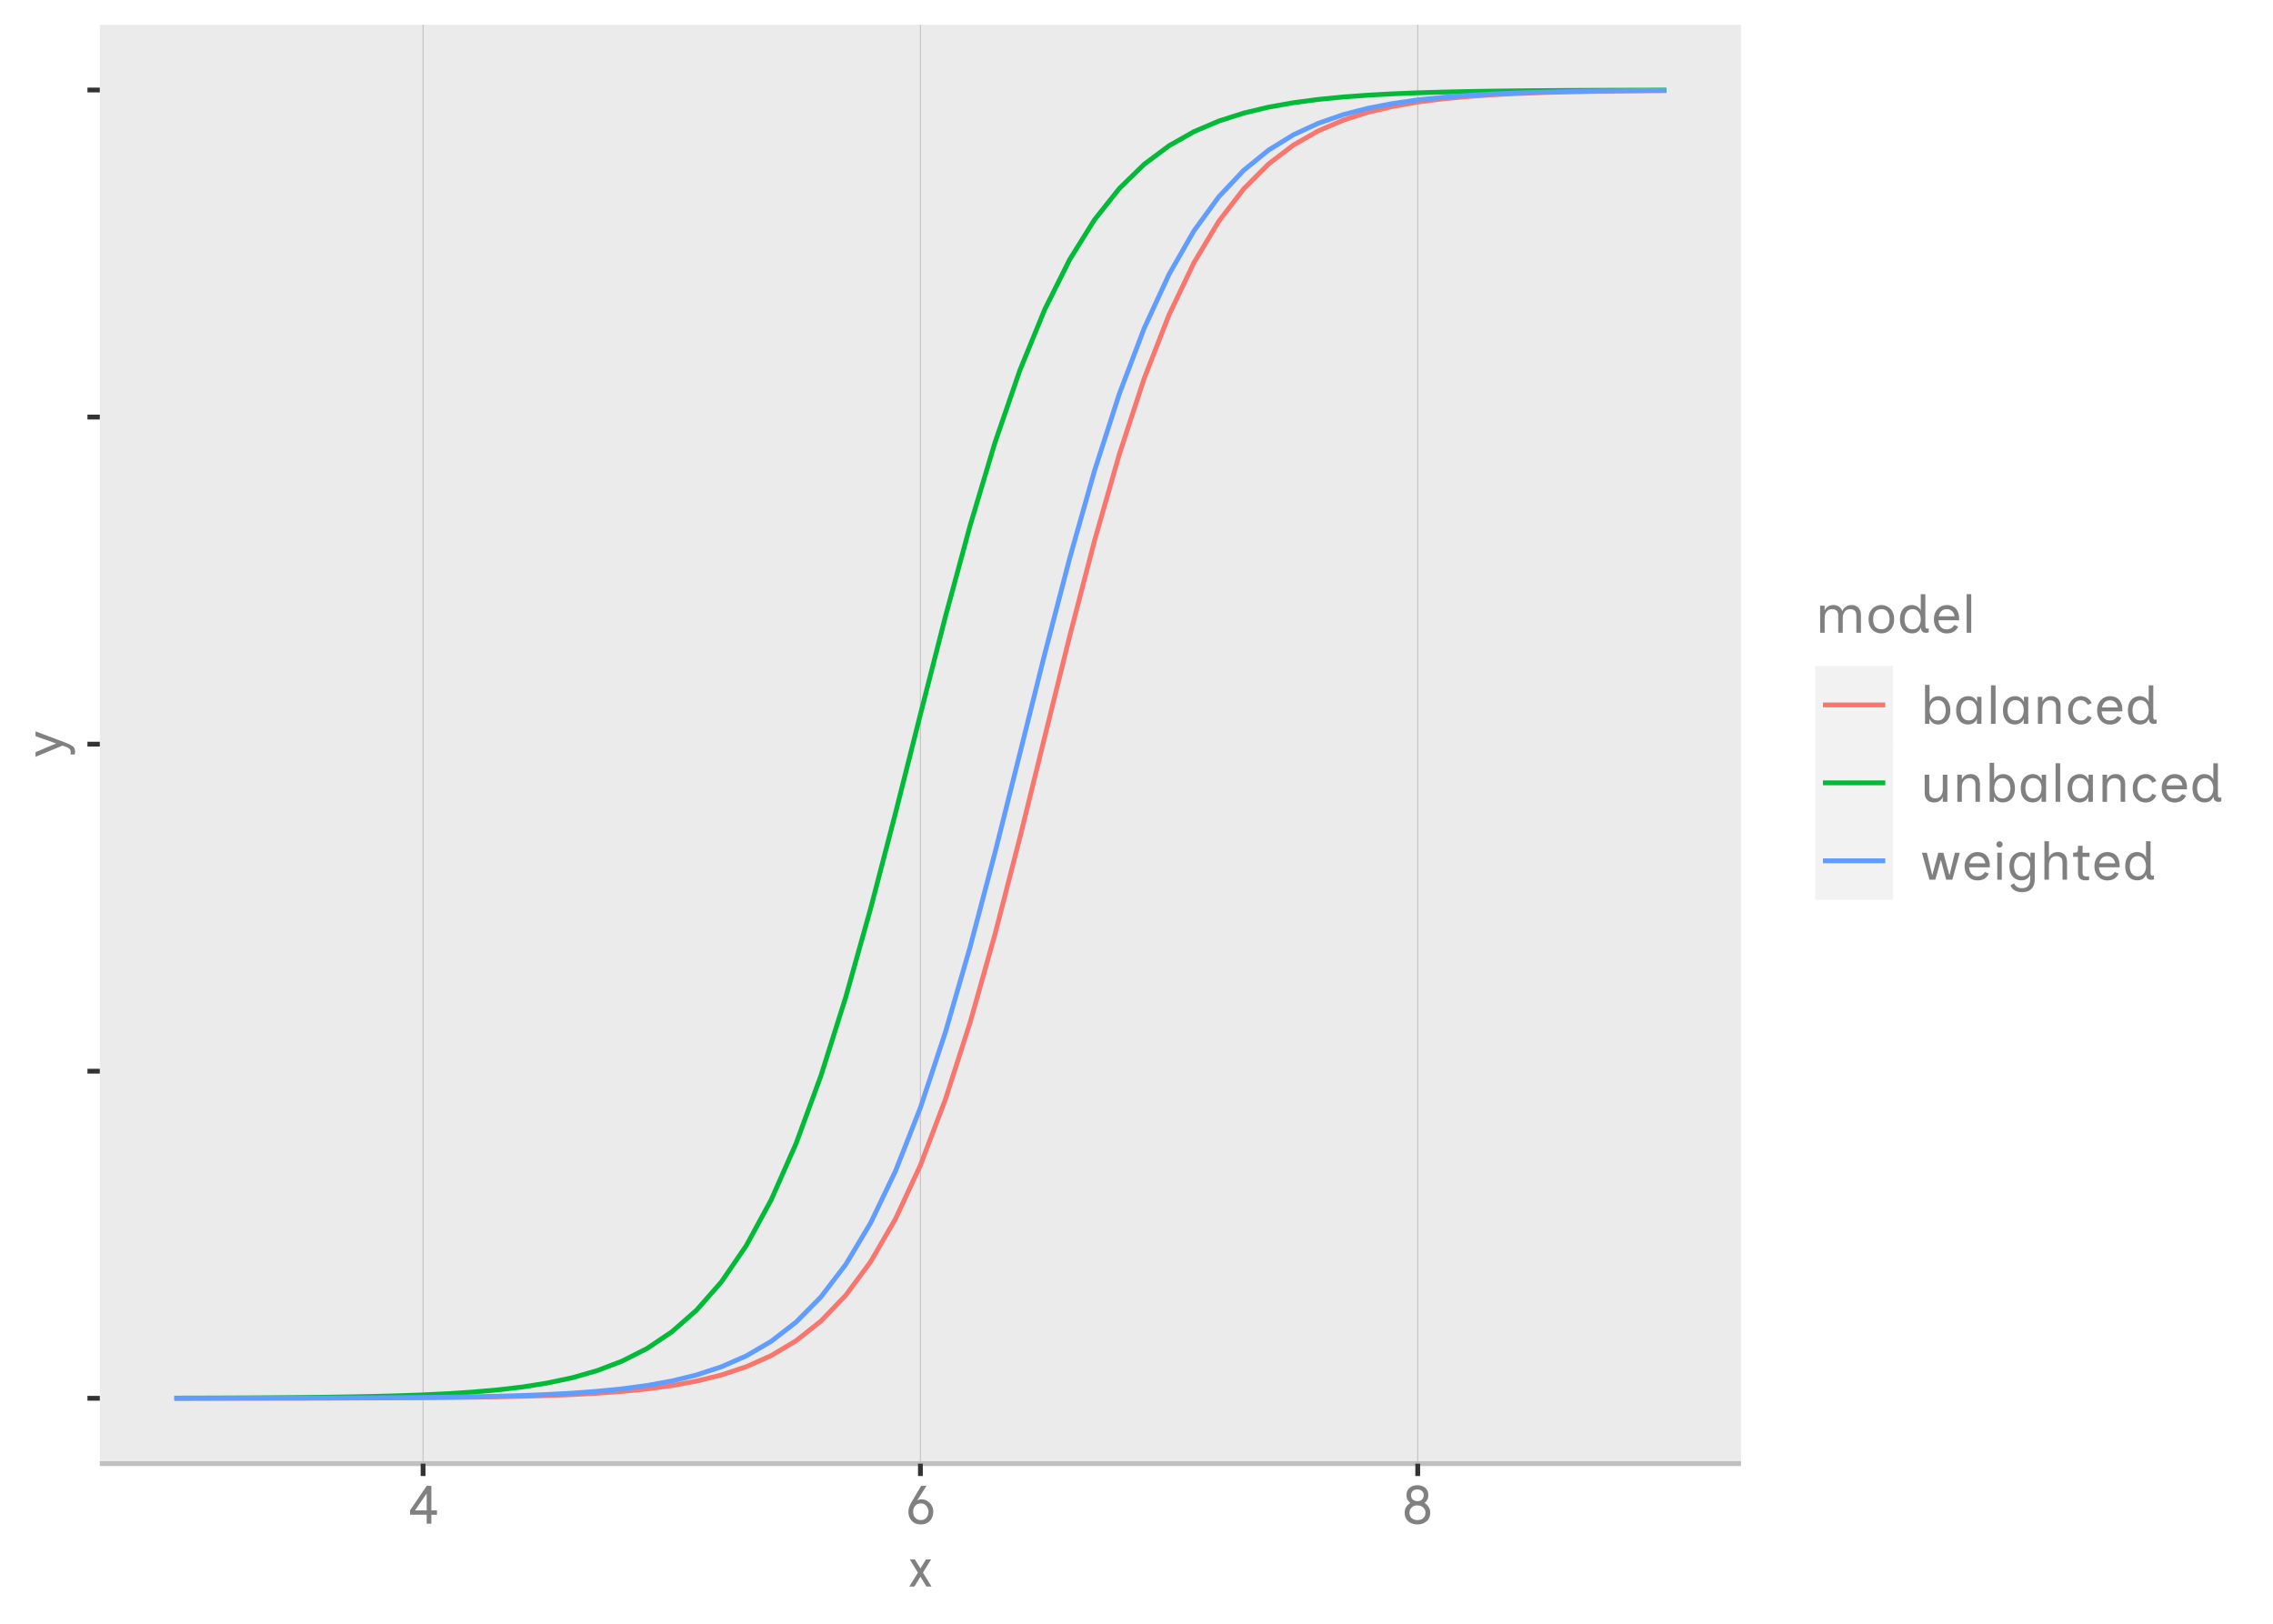 <?xml version="1.0" encoding="UTF-8"?>
<svg xmlns="http://www.w3.org/2000/svg" xmlns:xlink="http://www.w3.org/1999/xlink" width="504pt" height="360pt" viewBox="0 0 504 360" version="1.1">
<defs>
<g>
<symbol overflow="visible" id="glyph0-0">
<path style="stroke:none;" d="M 1.141 1.797 L 1.141 -8.766 L 6.641 -8.766 L 6.641 1.797 Z M 2.156 0.859 L 5.609 0.859 L 5.609 -7.828 L 2.156 -7.828 Z M 2.156 0.859 "/>
</symbol>
<symbol overflow="visible" id="glyph0-1">
<path style="stroke:none;" d="M 4.484 -0.016 L 4.484 -2.016 L 0.781 -2.016 L 0.781 -2.969 L 4.484 -8.406 L 5.516 -8.406 L 5.516 -2.969 L 6.766 -2.969 L 6.766 -2 L 5.516 -2 L 5.516 -0.016 Z M 1.891 -2.969 L 4.484 -2.969 L 4.484 -6.703 Z M 1.891 -2.969 "/>
</symbol>
<symbol overflow="visible" id="glyph0-2">
<path style="stroke:none;" d="M 3.688 0.141 C 3.102 0.141 2.602 0.02 2.188 -0.219 C 1.781 -0.469 1.461 -0.805 1.234 -1.234 C 1.016 -1.672 0.906 -2.164 0.906 -2.719 C 0.906 -3.113 0.984 -3.492 1.141 -3.859 C 1.297 -4.223 1.457 -4.551 1.625 -4.844 L 3.734 -8.406 L 4.922 -8.406 L 2.828 -5.125 C 2.898 -5.207 3.031 -5.273 3.219 -5.328 C 3.406 -5.391 3.594 -5.422 3.781 -5.422 C 4.25 -5.422 4.68 -5.301 5.078 -5.062 C 5.484 -4.82 5.805 -4.5 6.047 -4.094 C 6.297 -3.688 6.422 -3.227 6.422 -2.719 C 6.422 -2.164 6.305 -1.672 6.078 -1.234 C 5.859 -0.805 5.547 -0.469 5.141 -0.219 C 4.734 0.02 4.25 0.141 3.688 0.141 Z M 3.703 -0.812 C 4.211 -0.812 4.613 -0.988 4.906 -1.344 C 5.207 -1.707 5.359 -2.172 5.359 -2.734 C 5.359 -3.023 5.289 -3.305 5.156 -3.578 C 5.02 -3.848 4.828 -4.07 4.578 -4.25 C 4.328 -4.426 4.016 -4.516 3.641 -4.516 C 3.273 -4.516 2.969 -4.426 2.719 -4.25 C 2.469 -4.07 2.273 -3.848 2.141 -3.578 C 2.016 -3.305 1.953 -3.023 1.953 -2.734 C 1.953 -2.379 2.016 -2.055 2.141 -1.766 C 2.273 -1.473 2.473 -1.238 2.734 -1.062 C 2.992 -0.895 3.316 -0.812 3.703 -0.812 Z M 3.703 -0.812 "/>
</symbol>
<symbol overflow="visible" id="glyph0-3">
<path style="stroke:none;" d="M 3.594 0.141 C 3.082 0.141 2.609 0.039 2.172 -0.156 C 1.742 -0.352 1.398 -0.645 1.141 -1.031 C 0.891 -1.414 0.766 -1.883 0.766 -2.438 C 0.766 -2.938 0.879 -3.367 1.109 -3.734 C 1.348 -4.098 1.648 -4.391 2.016 -4.609 C 1.773 -4.797 1.57 -5.035 1.406 -5.328 C 1.25 -5.617 1.172 -5.961 1.172 -6.359 C 1.172 -6.836 1.281 -7.238 1.5 -7.562 C 1.719 -7.883 2.008 -8.129 2.375 -8.297 C 2.738 -8.461 3.145 -8.547 3.594 -8.547 C 4.039 -8.547 4.445 -8.461 4.812 -8.297 C 5.176 -8.129 5.469 -7.883 5.688 -7.562 C 5.906 -7.238 6.016 -6.836 6.016 -6.359 C 6.016 -5.961 5.938 -5.617 5.781 -5.328 C 5.633 -5.035 5.43 -4.797 5.172 -4.609 C 5.547 -4.391 5.848 -4.098 6.078 -3.734 C 6.316 -3.367 6.438 -2.938 6.438 -2.438 C 6.438 -1.883 6.305 -1.414 6.047 -1.031 C 5.785 -0.645 5.441 -0.352 5.016 -0.156 C 4.586 0.039 4.113 0.141 3.594 0.141 Z M 3.594 -5.016 C 4.039 -5.016 4.383 -5.141 4.625 -5.391 C 4.875 -5.641 5 -5.961 5 -6.359 C 5 -6.691 4.875 -6.984 4.625 -7.234 C 4.383 -7.492 4.035 -7.625 3.578 -7.625 C 3.117 -7.625 2.77 -7.492 2.531 -7.234 C 2.301 -6.984 2.188 -6.691 2.188 -6.359 C 2.188 -5.961 2.305 -5.641 2.547 -5.391 C 2.797 -5.141 3.145 -5.016 3.594 -5.016 Z M 3.609 -0.812 C 4.148 -0.812 4.582 -0.961 4.906 -1.266 C 5.227 -1.566 5.391 -1.957 5.391 -2.438 C 5.391 -2.738 5.312 -3.016 5.156 -3.266 C 5.008 -3.516 4.801 -3.711 4.531 -3.859 C 4.27 -4.004 3.957 -4.078 3.594 -4.078 C 3.039 -4.078 2.609 -3.914 2.297 -3.594 C 1.984 -3.27 1.828 -2.883 1.828 -2.438 C 1.828 -1.957 1.988 -1.566 2.312 -1.266 C 2.645 -0.961 3.078 -0.812 3.609 -0.812 Z M 3.609 -0.812 "/>
</symbol>
<symbol overflow="visible" id="glyph0-4">
<path style="stroke:none;" d="M 4.016 0 L 2.688 -2.172 L 1.344 0 L 0.219 0 L 2.125 -3.078 L 0.328 -6 L 1.453 -6 L 2.688 -4.016 L 3.906 -6 L 5.047 -6 L 3.25 -3.078 L 5.141 0 Z M 4.016 0 "/>
</symbol>
<symbol overflow="visible" id="glyph0-5">
<path style="stroke:none;" d="M 1.109 0 L 1.109 -6 L 2.109 -6 L 2.109 -4.875 C 2.148 -5.02 2.242 -5.191 2.391 -5.391 C 2.535 -5.586 2.742 -5.758 3.016 -5.906 C 3.297 -6.062 3.66 -6.141 4.109 -6.141 C 4.566 -6.141 4.961 -6.02 5.297 -5.781 C 5.641 -5.551 5.883 -5.207 6.031 -4.75 L 6.031 -4.781 C 6.062 -4.914 6.156 -5.094 6.312 -5.312 C 6.477 -5.531 6.711 -5.723 7.016 -5.891 C 7.316 -6.055 7.691 -6.141 8.141 -6.141 C 8.723 -6.141 9.203 -5.953 9.578 -5.578 C 9.961 -5.203 10.156 -4.656 10.156 -3.938 L 10.156 0 L 9.141 0 L 9.141 -3.797 C 9.141 -4.316 9.016 -4.688 8.766 -4.906 C 8.523 -5.125 8.203 -5.234 7.797 -5.234 C 7.242 -5.234 6.828 -5.047 6.547 -4.672 C 6.266 -4.297 6.125 -3.816 6.125 -3.234 L 6.125 0 L 5.125 0 L 5.125 -3.797 C 5.125 -4.316 5 -4.688 4.75 -4.906 C 4.5 -5.125 4.176 -5.234 3.781 -5.234 C 3.227 -5.234 2.812 -5.047 2.531 -4.672 C 2.25 -4.297 2.109 -3.816 2.109 -3.234 L 2.109 0 Z M 1.109 0 "/>
</symbol>
<symbol overflow="visible" id="glyph0-6">
<path style="stroke:none;" d="M 3.484 0.141 C 2.984 0.141 2.516 0.023 2.078 -0.203 C 1.648 -0.441 1.301 -0.797 1.031 -1.266 C 0.77 -1.734 0.641 -2.312 0.641 -3 C 0.641 -3.688 0.77 -4.266 1.031 -4.734 C 1.301 -5.203 1.648 -5.551 2.078 -5.781 C 2.516 -6.02 2.984 -6.141 3.484 -6.141 C 3.973 -6.141 4.43 -6.02 4.859 -5.781 C 5.297 -5.551 5.645 -5.203 5.906 -4.734 C 6.176 -4.266 6.312 -3.688 6.312 -3 C 6.312 -2.312 6.176 -1.734 5.906 -1.266 C 5.645 -0.797 5.297 -0.441 4.859 -0.203 C 4.43 0.023 3.973 0.141 3.484 0.141 Z M 3.484 -0.766 C 4.078 -0.766 4.523 -0.957 4.828 -1.344 C 5.141 -1.738 5.297 -2.289 5.297 -3 C 5.297 -3.707 5.141 -4.254 4.828 -4.641 C 4.523 -5.035 4.078 -5.234 3.484 -5.234 C 2.879 -5.234 2.422 -5.035 2.109 -4.641 C 1.805 -4.254 1.656 -3.707 1.656 -3 C 1.656 -2.289 1.805 -1.738 2.109 -1.344 C 2.422 -0.957 2.879 -0.766 3.484 -0.766 Z M 3.484 -0.766 "/>
</symbol>
<symbol overflow="visible" id="glyph0-7">
<path style="stroke:none;" d="M 3.359 0.141 C 2.836 0.141 2.367 0.02 1.953 -0.219 C 1.547 -0.469 1.223 -0.82 0.984 -1.281 C 0.754 -1.75 0.641 -2.32 0.641 -3 C 0.641 -3.656 0.75 -4.219 0.969 -4.688 C 1.195 -5.156 1.508 -5.516 1.906 -5.766 C 2.312 -6.016 2.773 -6.141 3.297 -6.141 C 3.578 -6.141 3.852 -6.086 4.125 -5.984 C 4.395 -5.891 4.629 -5.742 4.828 -5.547 C 5.035 -5.359 5.176 -5.125 5.25 -4.844 L 5.25 -8.547 L 6.266 -8.547 L 6.266 -1.516 C 6.266 -1.273 6.316 -1.102 6.422 -1 C 6.523 -0.906 6.723 -0.891 7.016 -0.953 L 7.016 -0.125 C 6.941 -0.082 6.859 -0.047 6.766 -0.016 C 6.672 0.004 6.547 0.016 6.391 0.016 C 6.078 0.016 5.816 -0.078 5.609 -0.266 C 5.398 -0.453 5.297 -0.754 5.297 -1.172 C 5.211 -0.961 5.086 -0.754 4.922 -0.547 C 4.754 -0.336 4.539 -0.172 4.281 -0.047 C 4.02 0.078 3.711 0.141 3.359 0.141 Z M 3.406 -0.75 C 4 -0.75 4.453 -0.957 4.766 -1.375 C 5.086 -1.801 5.25 -2.344 5.25 -3 C 5.25 -3.406 5.176 -3.773 5.031 -4.109 C 4.895 -4.453 4.691 -4.723 4.422 -4.922 C 4.148 -5.129 3.82 -5.234 3.438 -5.234 C 3.039 -5.234 2.707 -5.129 2.438 -4.922 C 2.176 -4.723 1.977 -4.453 1.844 -4.109 C 1.719 -3.766 1.656 -3.383 1.656 -2.969 C 1.656 -2.562 1.719 -2.188 1.844 -1.844 C 1.977 -1.508 2.172 -1.242 2.422 -1.047 C 2.68 -0.848 3.008 -0.75 3.406 -0.75 Z M 3.406 -0.75 "/>
</symbol>
<symbol overflow="visible" id="glyph0-8">
<path style="stroke:none;" d="M 3.484 0.156 C 2.984 0.156 2.516 0.031 2.078 -0.219 C 1.648 -0.469 1.301 -0.828 1.031 -1.297 C 0.77 -1.773 0.641 -2.332 0.641 -2.969 C 0.641 -3.625 0.77 -4.188 1.031 -4.656 C 1.301 -5.133 1.648 -5.5 2.078 -5.75 C 2.516 -6.008 2.984 -6.141 3.484 -6.141 C 4.004 -6.141 4.469 -6.035 4.875 -5.828 C 5.289 -5.617 5.617 -5.289 5.859 -4.844 C 6.109 -4.395 6.234 -3.82 6.234 -3.125 L 6.234 -2.766 L 1.641 -2.766 C 1.672 -2.18 1.836 -1.695 2.141 -1.312 C 2.453 -0.938 2.895 -0.75 3.469 -0.75 C 3.832 -0.75 4.16 -0.832 4.453 -1 C 4.742 -1.176 4.973 -1.414 5.141 -1.719 L 6.031 -1.359 C 5.539 -0.348 4.691 0.156 3.484 0.156 Z M 3.469 -5.234 C 2.977 -5.234 2.586 -5.082 2.297 -4.781 C 2.004 -4.477 1.812 -4.098 1.719 -3.641 L 5.219 -3.641 C 5.219 -3.867 5.148 -4.102 5.016 -4.344 C 4.891 -4.594 4.695 -4.801 4.438 -4.969 C 4.188 -5.145 3.863 -5.234 3.469 -5.234 Z M 3.469 -5.234 "/>
</symbol>
<symbol overflow="visible" id="glyph0-9">
<path style="stroke:none;" d="M 1.078 0 L 1.078 -8.547 L 2.094 -8.547 L 2.094 0 Z M 1.078 0 "/>
</symbol>
<symbol overflow="visible" id="glyph0-10">
<path style="stroke:none;" d="M 4.016 0.141 C 3.66 0.141 3.352 0.078 3.094 -0.047 C 2.844 -0.172 2.629 -0.336 2.453 -0.547 C 2.285 -0.754 2.16 -0.961 2.078 -1.172 L 2.078 0 L 1.109 0 L 1.109 -8.641 L 2.109 -8.641 L 2.109 -4.844 C 2.203 -5.125 2.348 -5.359 2.547 -5.547 C 2.742 -5.742 2.977 -5.891 3.25 -5.984 C 3.52 -6.086 3.789 -6.141 4.062 -6.141 C 4.594 -6.141 5.055 -6.016 5.453 -5.766 C 5.848 -5.516 6.156 -5.156 6.375 -4.688 C 6.602 -4.219 6.719 -3.656 6.719 -3 C 6.719 -2.32 6.602 -1.75 6.375 -1.281 C 6.145 -0.82 5.82 -0.469 5.406 -0.219 C 5 0.02 4.535 0.141 4.016 0.141 Z M 3.953 -0.75 C 4.348 -0.75 4.676 -0.848 4.938 -1.047 C 5.195 -1.242 5.391 -1.508 5.516 -1.844 C 5.648 -2.188 5.719 -2.562 5.719 -2.969 C 5.719 -3.383 5.648 -3.766 5.516 -4.109 C 5.391 -4.453 5.191 -4.727 4.922 -4.938 C 4.66 -5.145 4.328 -5.242 3.922 -5.234 C 3.535 -5.234 3.207 -5.129 2.938 -4.922 C 2.676 -4.723 2.473 -4.453 2.328 -4.109 C 2.191 -3.773 2.125 -3.406 2.125 -3 C 2.125 -2.344 2.281 -1.801 2.594 -1.375 C 2.914 -0.957 3.367 -0.75 3.953 -0.75 Z M 3.953 -0.75 "/>
</symbol>
<symbol overflow="visible" id="glyph0-11">
<path style="stroke:none;" d="M 3.297 0.141 C 2.773 0.141 2.312 0.016 1.906 -0.234 C 1.508 -0.484 1.195 -0.844 0.969 -1.312 C 0.75 -1.781 0.641 -2.344 0.641 -3 C 0.641 -3.676 0.754 -4.242 0.984 -4.703 C 1.223 -5.172 1.547 -5.523 1.953 -5.766 C 2.367 -6.016 2.836 -6.141 3.359 -6.141 C 3.711 -6.141 4.016 -6.078 4.266 -5.953 C 4.523 -5.828 4.738 -5.66 4.906 -5.453 C 5.082 -5.254 5.211 -5.047 5.297 -4.828 L 5.297 -6 L 6.25 -6 L 6.25 0 L 5.25 0 L 5.25 -1.156 C 5.176 -0.883 5.035 -0.648 4.828 -0.453 C 4.629 -0.254 4.395 -0.102 4.125 0 C 3.852 0.094 3.578 0.141 3.297 0.141 Z M 3.438 -0.766 C 3.82 -0.766 4.148 -0.863 4.422 -1.062 C 4.691 -1.27 4.895 -1.539 5.031 -1.875 C 5.176 -2.219 5.25 -2.594 5.25 -3 C 5.25 -3.664 5.086 -4.207 4.766 -4.625 C 4.453 -5.039 4 -5.25 3.406 -5.25 C 3.008 -5.25 2.68 -5.148 2.422 -4.953 C 2.172 -4.754 1.977 -4.484 1.844 -4.141 C 1.719 -3.805 1.656 -3.438 1.656 -3.031 C 1.656 -2.613 1.719 -2.234 1.844 -1.891 C 1.977 -1.547 2.176 -1.27 2.438 -1.062 C 2.707 -0.863 3.039 -0.766 3.438 -0.766 Z M 3.438 -0.766 "/>
</symbol>
<symbol overflow="visible" id="glyph0-12">
<path style="stroke:none;" d="M 1.109 0 L 1.109 -6 L 2.109 -6 L 2.109 -4.875 C 2.148 -5.02 2.242 -5.191 2.391 -5.391 C 2.535 -5.586 2.742 -5.758 3.016 -5.906 C 3.297 -6.062 3.66 -6.141 4.109 -6.141 C 4.691 -6.141 5.172 -5.953 5.547 -5.578 C 5.93 -5.203 6.125 -4.656 6.125 -3.938 L 6.125 0 L 5.125 0 L 5.125 -3.797 C 5.125 -4.316 5 -4.688 4.75 -4.906 C 4.5 -5.125 4.176 -5.234 3.781 -5.234 C 3.227 -5.234 2.812 -5.047 2.531 -4.672 C 2.25 -4.297 2.109 -3.816 2.109 -3.234 L 2.109 0 Z M 1.109 0 "/>
</symbol>
<symbol overflow="visible" id="glyph0-13">
<path style="stroke:none;" d="M 3.5 0.156 C 3 0.156 2.531 0.031 2.094 -0.219 C 1.656 -0.469 1.301 -0.828 1.031 -1.297 C 0.77 -1.773 0.641 -2.332 0.641 -2.969 C 0.641 -3.625 0.77 -4.188 1.031 -4.656 C 1.301 -5.133 1.656 -5.5 2.094 -5.75 C 2.531 -6.008 3 -6.141 3.5 -6.141 C 4.031 -6.141 4.504 -6 4.922 -5.719 C 5.348 -5.445 5.664 -5.066 5.875 -4.578 L 4.969 -4.219 C 4.844 -4.52 4.648 -4.766 4.391 -4.953 C 4.141 -5.141 3.836 -5.234 3.484 -5.234 C 3.078 -5.234 2.738 -5.133 2.469 -4.938 C 2.195 -4.738 1.992 -4.473 1.859 -4.141 C 1.723 -3.805 1.656 -3.43 1.656 -3.016 C 1.656 -2.598 1.723 -2.219 1.859 -1.875 C 1.992 -1.539 2.195 -1.27 2.469 -1.062 C 2.738 -0.852 3.078 -0.75 3.484 -0.75 C 3.836 -0.75 4.141 -0.844 4.391 -1.031 C 4.648 -1.219 4.844 -1.469 4.969 -1.781 L 5.875 -1.422 C 5.664 -0.922 5.348 -0.531 4.922 -0.25 C 4.492 0.02 4.02 0.156 3.5 0.156 Z M 3.5 0.156 "/>
</symbol>
<symbol overflow="visible" id="glyph0-14">
<path style="stroke:none;" d="M 3.047 0.141 C 2.461 0.141 1.977 -0.047 1.594 -0.422 C 1.219 -0.797 1.031 -1.344 1.031 -2.062 L 1.031 -6 L 2.047 -6 L 2.047 -2.203 C 2.047 -1.68 2.164 -1.312 2.406 -1.094 C 2.656 -0.875 2.984 -0.766 3.391 -0.766 C 3.941 -0.766 4.352 -0.953 4.625 -1.328 C 4.906 -1.703 5.047 -2.18 5.047 -2.766 L 5.047 -6 L 6.062 -6 L 6.062 0 L 5.047 0 L 5.047 -1.125 C 5.016 -0.988 4.926 -0.816 4.781 -0.609 C 4.633 -0.41 4.422 -0.234 4.141 -0.078 C 3.859 0.066 3.492 0.141 3.047 0.141 Z M 3.047 0.141 "/>
</symbol>
<symbol overflow="visible" id="glyph0-15">
<path style="stroke:none;" d="M 2.094 0 L 0.422 -5.984 L 1.516 -5.984 L 2.703 -1 L 4.062 -5.984 L 5.172 -5.984 L 6.531 -0.984 L 7.734 -5.984 L 8.812 -5.984 L 7.156 0 L 5.797 0 L 4.625 -4.406 L 3.391 0 Z M 2.094 0 "/>
</symbol>
<symbol overflow="visible" id="glyph0-16">
<path style="stroke:none;" d="M 1.578 -7.141 C 1.379 -7.141 1.207 -7.207 1.062 -7.344 C 0.926 -7.488 0.859 -7.656 0.859 -7.844 C 0.859 -8.031 0.926 -8.191 1.062 -8.328 C 1.207 -8.473 1.379 -8.547 1.578 -8.547 C 1.754 -8.547 1.91 -8.473 2.047 -8.328 C 2.18 -8.191 2.25 -8.031 2.25 -7.844 C 2.25 -7.656 2.18 -7.488 2.047 -7.344 C 1.91 -7.207 1.754 -7.141 1.578 -7.141 Z M 1.062 0 L 1.062 -6 L 2.062 -6 L 2.062 0 Z M 1.062 0 "/>
</symbol>
<symbol overflow="visible" id="glyph0-17">
<path style="stroke:none;" d="M 3.359 2.766 C 2.836 2.754 2.348 2.633 1.891 2.406 C 1.441 2.188 1.098 1.812 0.859 1.281 L 1.656 0.797 C 1.812 1.141 2.035 1.406 2.328 1.594 C 2.617 1.781 2.969 1.875 3.375 1.875 C 4.039 1.875 4.52 1.695 4.812 1.344 C 5.102 0.988 5.25 0.473 5.25 -0.203 L 5.25 -1.156 C 5.176 -0.883 5.035 -0.648 4.828 -0.453 C 4.629 -0.254 4.395 -0.102 4.125 0 C 3.852 0.094 3.578 0.141 3.297 0.141 C 2.773 0.141 2.312 0.016 1.906 -0.234 C 1.508 -0.484 1.195 -0.844 0.969 -1.312 C 0.75 -1.781 0.641 -2.344 0.641 -3 C 0.641 -3.676 0.754 -4.242 0.984 -4.703 C 1.223 -5.172 1.547 -5.523 1.953 -5.766 C 2.367 -6.016 2.836 -6.141 3.359 -6.141 C 3.711 -6.141 4.016 -6.078 4.266 -5.953 C 4.523 -5.828 4.738 -5.66 4.906 -5.453 C 5.082 -5.254 5.211 -5.047 5.297 -4.828 L 5.297 -6 L 6.25 -6 L 6.25 -0.203 C 6.25 0.547 6.117 1.141 5.859 1.578 C 5.598 2.016 5.25 2.32 4.812 2.5 C 4.375 2.676 3.891 2.766 3.359 2.766 Z M 3.438 -0.766 C 3.82 -0.766 4.148 -0.863 4.422 -1.062 C 4.691 -1.27 4.895 -1.539 5.031 -1.875 C 5.176 -2.219 5.25 -2.594 5.25 -3 C 5.25 -3.664 5.086 -4.207 4.766 -4.625 C 4.453 -5.039 4 -5.25 3.406 -5.25 C 3.008 -5.25 2.68 -5.148 2.422 -4.953 C 2.172 -4.754 1.977 -4.484 1.844 -4.141 C 1.719 -3.805 1.656 -3.438 1.656 -3.031 C 1.656 -2.613 1.719 -2.234 1.844 -1.891 C 1.977 -1.547 2.176 -1.27 2.438 -1.062 C 2.707 -0.863 3.039 -0.766 3.438 -0.766 Z M 3.438 -0.766 "/>
</symbol>
<symbol overflow="visible" id="glyph0-18">
<path style="stroke:none;" d="M 1.109 0 L 1.109 -8.547 L 2.109 -8.547 L 2.109 -4.875 C 2.148 -5.02 2.242 -5.191 2.391 -5.391 C 2.535 -5.586 2.742 -5.758 3.016 -5.906 C 3.297 -6.062 3.66 -6.141 4.109 -6.141 C 4.691 -6.141 5.172 -5.953 5.547 -5.578 C 5.93 -5.203 6.125 -4.656 6.125 -3.938 L 6.125 0 L 5.125 0 L 5.125 -3.797 C 5.125 -4.316 5 -4.688 4.75 -4.906 C 4.5 -5.125 4.176 -5.234 3.781 -5.234 C 3.227 -5.234 2.812 -5.047 2.531 -4.672 C 2.25 -4.297 2.109 -3.816 2.109 -3.234 L 2.109 0 Z M 1.109 0 "/>
</symbol>
<symbol overflow="visible" id="glyph0-19">
<path style="stroke:none;" d="M 3.188 0.141 C 2.531 0.141 2.066 -0.004 1.797 -0.297 C 1.523 -0.598 1.391 -1.023 1.391 -1.578 L 1.391 -5.078 L 0.312 -5.078 L 0.312 -6 L 0.594 -6 C 0.914 -6 1.129 -6.051 1.234 -6.156 C 1.336 -6.27 1.391 -6.5 1.391 -6.844 L 1.391 -7.531 L 2.406 -7.531 L 2.406 -5.984 L 3.953 -5.984 L 3.953 -5.078 L 2.406 -5.078 L 2.406 -1.578 C 2.406 -1.266 2.477 -1.039 2.625 -0.906 C 2.781 -0.781 3.004 -0.719 3.297 -0.719 C 3.379 -0.719 3.469 -0.723 3.562 -0.734 C 3.656 -0.742 3.754 -0.754 3.859 -0.766 L 3.859 0.047 C 3.641 0.109 3.414 0.141 3.188 0.141 Z M 3.188 0.141 "/>
</symbol>
<symbol overflow="visible" id="glyph1-0">
<path style="stroke:none;" d="M 1.797 -1.141 L -8.766 -1.141 L -8.766 -6.641 L 1.797 -6.641 Z M 0.859 -2.156 L 0.859 -5.609 L -7.828 -5.609 L -7.828 -2.156 Z M 0.859 -2.156 "/>
</symbol>
<symbol overflow="visible" id="glyph1-1">
<path style="stroke:none;" d="M 2.766 -1.359 C 2.766 -1.223 2.754 -1.098 2.734 -0.984 C 2.711 -0.879 2.688 -0.785 2.656 -0.703 L 1.75 -0.703 C 1.77 -0.773 1.781 -0.863 1.781 -0.969 C 1.789 -1.07 1.797 -1.176 1.797 -1.281 C 1.797 -1.469 1.75 -1.641 1.656 -1.797 C 1.57 -1.953 1.395 -2.098 1.125 -2.234 C 0.863 -2.379 0.477 -2.523 -0.031 -2.672 L -6 -0.188 L -6 -1.219 L -1.422 -3.141 L -6 -4.766 L -6 -5.828 L 0.406 -3.422 C 0.926 -3.223 1.359 -3.035 1.703 -2.859 C 2.055 -2.691 2.32 -2.492 2.5 -2.266 C 2.676 -2.035 2.766 -1.734 2.766 -1.359 Z M 2.766 -1.359 "/>
</symbol>
</g>
<clipPath id="clip1">
  <path d="M 22.133 5.48 L 386.039 5.48 L 386.039 324.508 L 22.133 324.508 Z M 22.133 5.48 "/>
</clipPath>
<clipPath id="clip2">
  <path d="M 93 5.48 L 94 5.48 L 94 324.508 L 93 324.508 Z M 93 5.48 "/>
</clipPath>
<clipPath id="clip3">
  <path d="M 203 5.48 L 205 5.48 L 205 324.508 L 203 324.508 Z M 203 5.48 "/>
</clipPath>
<clipPath id="clip4">
  <path d="M 314 5.48 L 315 5.48 L 315 324.508 L 314 324.508 Z M 314 5.48 "/>
</clipPath>
</defs>
<g id="surface14">
<rect x="0" y="0" width="504" height="360" style="fill:rgb(100%,100%,100%);fill-opacity:1;stroke:none;"/>
<path style="fill:none;stroke-width:1.067;stroke-linecap:round;stroke-linejoin:round;stroke:rgb(100%,100%,100%);stroke-opacity:1;stroke-miterlimit:10;" d="M 0 360 L 504 360 L 504 0 L 0 0 Z M 0 360 "/>
<g clip-path="url(#clip1)" clip-rule="nonzero">
<path style=" stroke:none;fill-rule:nonzero;fill:rgb(92.157%,92.157%,92.157%);fill-opacity:1;" d="M 22.133 324.504 L 386.039 324.504 L 386.039 5.477 L 22.133 5.477 Z M 22.133 324.504 "/>
</g>
<g clip-path="url(#clip2)" clip-rule="nonzero">
<path style="fill:none;stroke-width:0.213;stroke-linecap:butt;stroke-linejoin:round;stroke:rgb(74.902%,74.902%,74.902%);stroke-opacity:1;stroke-miterlimit:10;" d="M 93.809 324.504 L 93.809 5.48 "/>
</g>
<g clip-path="url(#clip3)" clip-rule="nonzero">
<path style="fill:none;stroke-width:0.213;stroke-linecap:butt;stroke-linejoin:round;stroke:rgb(74.902%,74.902%,74.902%);stroke-opacity:1;stroke-miterlimit:10;" d="M 204.086 324.504 L 204.086 5.48 "/>
</g>
<g clip-path="url(#clip4)" clip-rule="nonzero">
<path style="fill:none;stroke-width:0.213;stroke-linecap:butt;stroke-linejoin:round;stroke:rgb(74.902%,74.902%,74.902%);stroke-opacity:1;stroke-miterlimit:10;" d="M 314.359 324.504 L 314.359 5.48 "/>
</g>
<path style="fill:none;stroke-width:1.067;stroke-linecap:butt;stroke-linejoin:round;stroke:rgb(97.255%,46.275%,42.745%);stroke-opacity:1;stroke-miterlimit:10;" d="M 38.672 310.004 L 44.188 310.004 L 49.699 310 L 55.215 309.996 L 60.727 309.988 L 66.242 309.984 L 71.754 309.973 L 77.27 309.961 L 82.781 309.941 L 88.297 309.918 L 93.809 309.883 L 99.324 309.836 L 104.836 309.773 L 110.352 309.688 L 115.863 309.57 L 121.379 309.41 L 126.891 309.195 L 132.406 308.898 L 137.918 308.496 L 143.434 307.949 L 148.945 307.211 L 154.461 306.203 L 159.973 304.844 L 165.488 303.012 L 171 300.551 L 176.516 297.262 L 182.027 292.898 L 187.543 287.168 L 193.055 279.727 L 198.57 270.223 L 204.086 258.332 L 209.598 243.828 L 215.113 226.672 L 220.625 207.117 L 226.141 185.73 L 231.652 163.383 L 237.168 141.109 L 242.68 119.934 L 248.195 100.695 L 253.707 83.91 L 259.223 69.781 L 264.734 58.246 L 270.25 49.059 L 275.762 41.883 L 281.277 36.363 L 286.789 32.172 L 292.305 29.016 L 297.816 26.652 L 303.332 24.895 L 308.844 23.594 L 314.359 22.629 L 319.871 21.922 L 325.387 21.398 L 330.898 21.012 L 336.414 20.73 L 341.926 20.523 L 347.441 20.371 L 352.953 20.258 L 358.469 20.176 L 363.98 20.117 L 369.496 20.07 "/>
<path style="fill:none;stroke-width:1.067;stroke-linecap:butt;stroke-linejoin:round;stroke:rgb(0%,72.941%,21.961%);stroke-opacity:1;stroke-miterlimit:10;" d="M 38.672 309.973 L 44.188 309.961 L 49.699 309.941 L 55.215 309.918 L 60.727 309.887 L 66.242 309.844 L 71.754 309.785 L 77.27 309.703 L 82.781 309.598 L 88.297 309.453 L 93.809 309.258 L 99.324 308.992 L 104.836 308.633 L 110.352 308.152 L 115.863 307.504 L 121.379 306.629 L 126.891 305.457 L 132.406 303.883 L 137.918 301.785 L 143.434 298.992 L 148.945 295.305 L 154.461 290.469 L 159.973 284.188 L 165.488 276.145 L 171 266.012 L 176.516 253.52 L 182.027 238.504 L 187.543 221.023 L 193.055 201.391 L 198.57 180.223 L 204.086 158.375 L 209.598 136.828 L 215.113 116.496 L 220.625 98.105 L 226.141 82.094 L 231.652 68.609 L 237.168 57.566 L 242.68 48.73 L 248.195 41.793 L 253.707 36.422 L 259.223 32.309 L 264.734 29.188 L 270.25 26.836 L 275.762 25.074 L 281.277 23.754 L 286.789 22.773 L 292.305 22.043 L 297.816 21.5 L 303.332 21.098 L 308.844 20.797 L 314.359 20.578 L 319.871 20.414 L 325.387 20.293 L 330.898 20.203 L 336.414 20.137 L 341.926 20.09 L 347.441 20.051 L 352.953 20.027 L 358.469 20.008 L 363.98 19.992 L 369.496 19.98 "/>
<path style="fill:none;stroke-width:1.067;stroke-linecap:butt;stroke-linejoin:round;stroke:rgb(38.039%,61.176%,100%);stroke-opacity:1;stroke-miterlimit:10;" d="M 38.672 310 L 44.188 310 L 49.699 309.996 L 55.215 309.988 L 60.727 309.98 L 66.242 309.969 L 71.754 309.957 L 77.27 309.938 L 82.781 309.91 L 88.297 309.875 L 93.809 309.828 L 99.324 309.762 L 104.836 309.676 L 110.352 309.555 L 115.863 309.395 L 121.379 309.172 L 126.891 308.875 L 132.406 308.469 L 137.918 307.922 L 143.434 307.184 L 148.945 306.184 L 154.461 304.836 L 159.973 303.027 L 165.488 300.609 L 171 297.387 L 176.516 293.129 L 182.027 287.551 L 187.543 280.332 L 193.055 271.125 L 198.57 259.617 L 204.086 245.578 L 209.598 228.949 L 215.113 209.934 L 220.625 189.039 L 226.141 167.062 L 231.652 144.992 L 237.168 123.824 L 242.68 104.406 L 248.195 87.309 L 253.707 72.777 L 259.223 60.809 L 264.734 51.195 L 270.25 43.629 L 275.762 37.766 L 281.277 33.285 L 286.789 29.887 L 292.305 27.336 L 297.816 25.422 L 303.332 24 L 308.844 22.941 L 314.359 22.16 L 319.871 21.582 L 325.387 21.152 L 330.898 20.836 L 336.414 20.602 L 341.926 20.43 L 347.441 20.305 L 352.953 20.211 L 358.469 20.141 L 363.98 20.09 L 369.496 20.055 "/>
<path style="fill:none;stroke-width:1.067;stroke-linecap:butt;stroke-linejoin:round;stroke:rgb(20%,20%,20%);stroke-opacity:1;stroke-miterlimit:10;" d="M 19.391 310.012 L 22.133 310.012 "/>
<path style="fill:none;stroke-width:1.067;stroke-linecap:butt;stroke-linejoin:round;stroke:rgb(20%,20%,20%);stroke-opacity:1;stroke-miterlimit:10;" d="M 19.391 237.496 L 22.133 237.496 "/>
<path style="fill:none;stroke-width:1.067;stroke-linecap:butt;stroke-linejoin:round;stroke:rgb(20%,20%,20%);stroke-opacity:1;stroke-miterlimit:10;" d="M 19.391 164.98 L 22.133 164.98 "/>
<path style="fill:none;stroke-width:1.067;stroke-linecap:butt;stroke-linejoin:round;stroke:rgb(20%,20%,20%);stroke-opacity:1;stroke-miterlimit:10;" d="M 19.391 92.465 L 22.133 92.465 "/>
<path style="fill:none;stroke-width:1.067;stroke-linecap:butt;stroke-linejoin:round;stroke:rgb(20%,20%,20%);stroke-opacity:1;stroke-miterlimit:10;" d="M 19.391 19.949 L 22.133 19.949 "/>
<path style="fill:none;stroke-width:1.067;stroke-linecap:butt;stroke-linejoin:round;stroke:rgb(74.902%,74.902%,74.902%);stroke-opacity:1;stroke-miterlimit:10;" d="M 22.133 324.504 L 386.039 324.504 "/>
<path style="fill:none;stroke-width:1.067;stroke-linecap:butt;stroke-linejoin:round;stroke:rgb(20%,20%,20%);stroke-opacity:1;stroke-miterlimit:10;" d="M 93.809 327.246 L 93.809 324.504 "/>
<path style="fill:none;stroke-width:1.067;stroke-linecap:butt;stroke-linejoin:round;stroke:rgb(20%,20%,20%);stroke-opacity:1;stroke-miterlimit:10;" d="M 204.086 327.246 L 204.086 324.504 "/>
<path style="fill:none;stroke-width:1.067;stroke-linecap:butt;stroke-linejoin:round;stroke:rgb(20%,20%,20%);stroke-opacity:1;stroke-miterlimit:10;" d="M 314.359 327.246 L 314.359 324.504 "/>
<g style="fill:rgb(50.196%,50.196%,50.196%);fill-opacity:1;">
  <use xlink:href="#glyph0-1" x="90.129" y="337.836"/>
</g>
<g style="fill:rgb(50.196%,50.196%,50.196%);fill-opacity:1;">
  <use xlink:href="#glyph0-2" x="200.516" y="337.836"/>
</g>
<g style="fill:rgb(50.196%,50.196%,50.196%);fill-opacity:1;">
  <use xlink:href="#glyph0-3" x="310.695" y="337.836"/>
</g>
<g style="fill:rgb(50.196%,50.196%,50.196%);fill-opacity:1;">
  <use xlink:href="#glyph0-4" x="201.402" y="351.75"/>
</g>
<g style="fill:rgb(50.196%,50.196%,50.196%);fill-opacity:1;">
  <use xlink:href="#glyph1-1" x="13.879" y="167.98"/>
</g>
<path style=" stroke:none;fill-rule:nonzero;fill:rgb(100%,100%,100%);fill-opacity:1;" d="M 396.996 204.965 L 498.52 204.965 L 498.52 125.016 L 396.996 125.016 Z M 396.996 204.965 "/>
<g style="fill:rgb(50.196%,50.196%,50.196%);fill-opacity:1;">
  <use xlink:href="#glyph0-5" x="402.477" y="140.285"/>
  <use xlink:href="#glyph0-6" x="413.685" y="140.285"/>
  <use xlink:href="#glyph0-7" x="420.645" y="140.285"/>
  <use xlink:href="#glyph0-8" x="428.169" y="140.285"/>
  <use xlink:href="#glyph0-9" x="434.997" y="140.285"/>
</g>
<path style=" stroke:none;fill-rule:nonzero;fill:rgb(94.902%,94.902%,94.902%);fill-opacity:1;" d="M 402.477 164.926 L 419.758 164.926 L 419.758 147.645 L 402.477 147.645 Z M 402.477 164.926 "/>
<path style="fill:none;stroke-width:1.067;stroke-linecap:butt;stroke-linejoin:round;stroke:rgb(97.255%,46.275%,42.745%);stroke-opacity:1;stroke-miterlimit:10;" d="M 404.203 156.289 L 418.027 156.289 "/>
<path style=" stroke:none;fill-rule:nonzero;fill:rgb(94.902%,94.902%,94.902%);fill-opacity:1;" d="M 402.477 182.207 L 419.758 182.207 L 419.758 164.926 L 402.477 164.926 Z M 402.477 182.207 "/>
<path style="fill:none;stroke-width:1.067;stroke-linecap:butt;stroke-linejoin:round;stroke:rgb(0%,72.941%,21.961%);stroke-opacity:1;stroke-miterlimit:10;" d="M 404.203 173.566 L 418.027 173.566 "/>
<path style=" stroke:none;fill-rule:nonzero;fill:rgb(94.902%,94.902%,94.902%);fill-opacity:1;" d="M 402.477 199.488 L 419.758 199.488 L 419.758 182.207 L 402.477 182.207 Z M 402.477 199.488 "/>
<path style="fill:none;stroke-width:1.067;stroke-linecap:butt;stroke-linejoin:round;stroke:rgb(38.039%,61.176%,100%);stroke-opacity:1;stroke-miterlimit:10;" d="M 404.203 190.848 L 418.027 190.848 "/>
<g style="fill:rgb(50.196%,50.196%,50.196%);fill-opacity:1;">
  <use xlink:href="#glyph0-10" x="425.734" y="160.488"/>
  <use xlink:href="#glyph0-11" x="433.102" y="160.488"/>
  <use xlink:href="#glyph0-9" x="440.386" y="160.488"/>
  <use xlink:href="#glyph0-11" x="443.482" y="160.488"/>
  <use xlink:href="#glyph0-12" x="450.766" y="160.488"/>
  <use xlink:href="#glyph0-13" x="457.93" y="160.488"/>
  <use xlink:href="#glyph0-8" x="464.362" y="160.488"/>
  <use xlink:href="#glyph0-7" x="471.19" y="160.488"/>
</g>
<g style="fill:rgb(50.196%,50.196%,50.196%);fill-opacity:1;">
  <use xlink:href="#glyph0-14" x="425.734" y="177.766"/>
  <use xlink:href="#glyph0-12" x="432.898" y="177.766"/>
  <use xlink:href="#glyph0-10" x="440.062" y="177.766"/>
  <use xlink:href="#glyph0-11" x="447.43" y="177.766"/>
  <use xlink:href="#glyph0-9" x="454.714" y="177.766"/>
  <use xlink:href="#glyph0-11" x="457.81" y="177.766"/>
  <use xlink:href="#glyph0-12" x="465.094" y="177.766"/>
  <use xlink:href="#glyph0-13" x="472.258" y="177.766"/>
  <use xlink:href="#glyph0-8" x="478.69" y="177.766"/>
  <use xlink:href="#glyph0-7" x="485.518" y="177.766"/>
</g>
<g style="fill:rgb(50.196%,50.196%,50.196%);fill-opacity:1;">
  <use xlink:href="#glyph0-15" x="425.734" y="195.047"/>
  <use xlink:href="#glyph0-8" x="434.974" y="195.047"/>
  <use xlink:href="#glyph0-16" x="441.802" y="195.047"/>
  <use xlink:href="#glyph0-17" x="444.922" y="195.047"/>
  <use xlink:href="#glyph0-18" x="452.206" y="195.047"/>
  <use xlink:href="#glyph0-19" x="459.37" y="195.047"/>
  <use xlink:href="#glyph0-8" x="463.762" y="195.047"/>
  <use xlink:href="#glyph0-7" x="470.59" y="195.047"/>
</g>
</g>
</svg>
